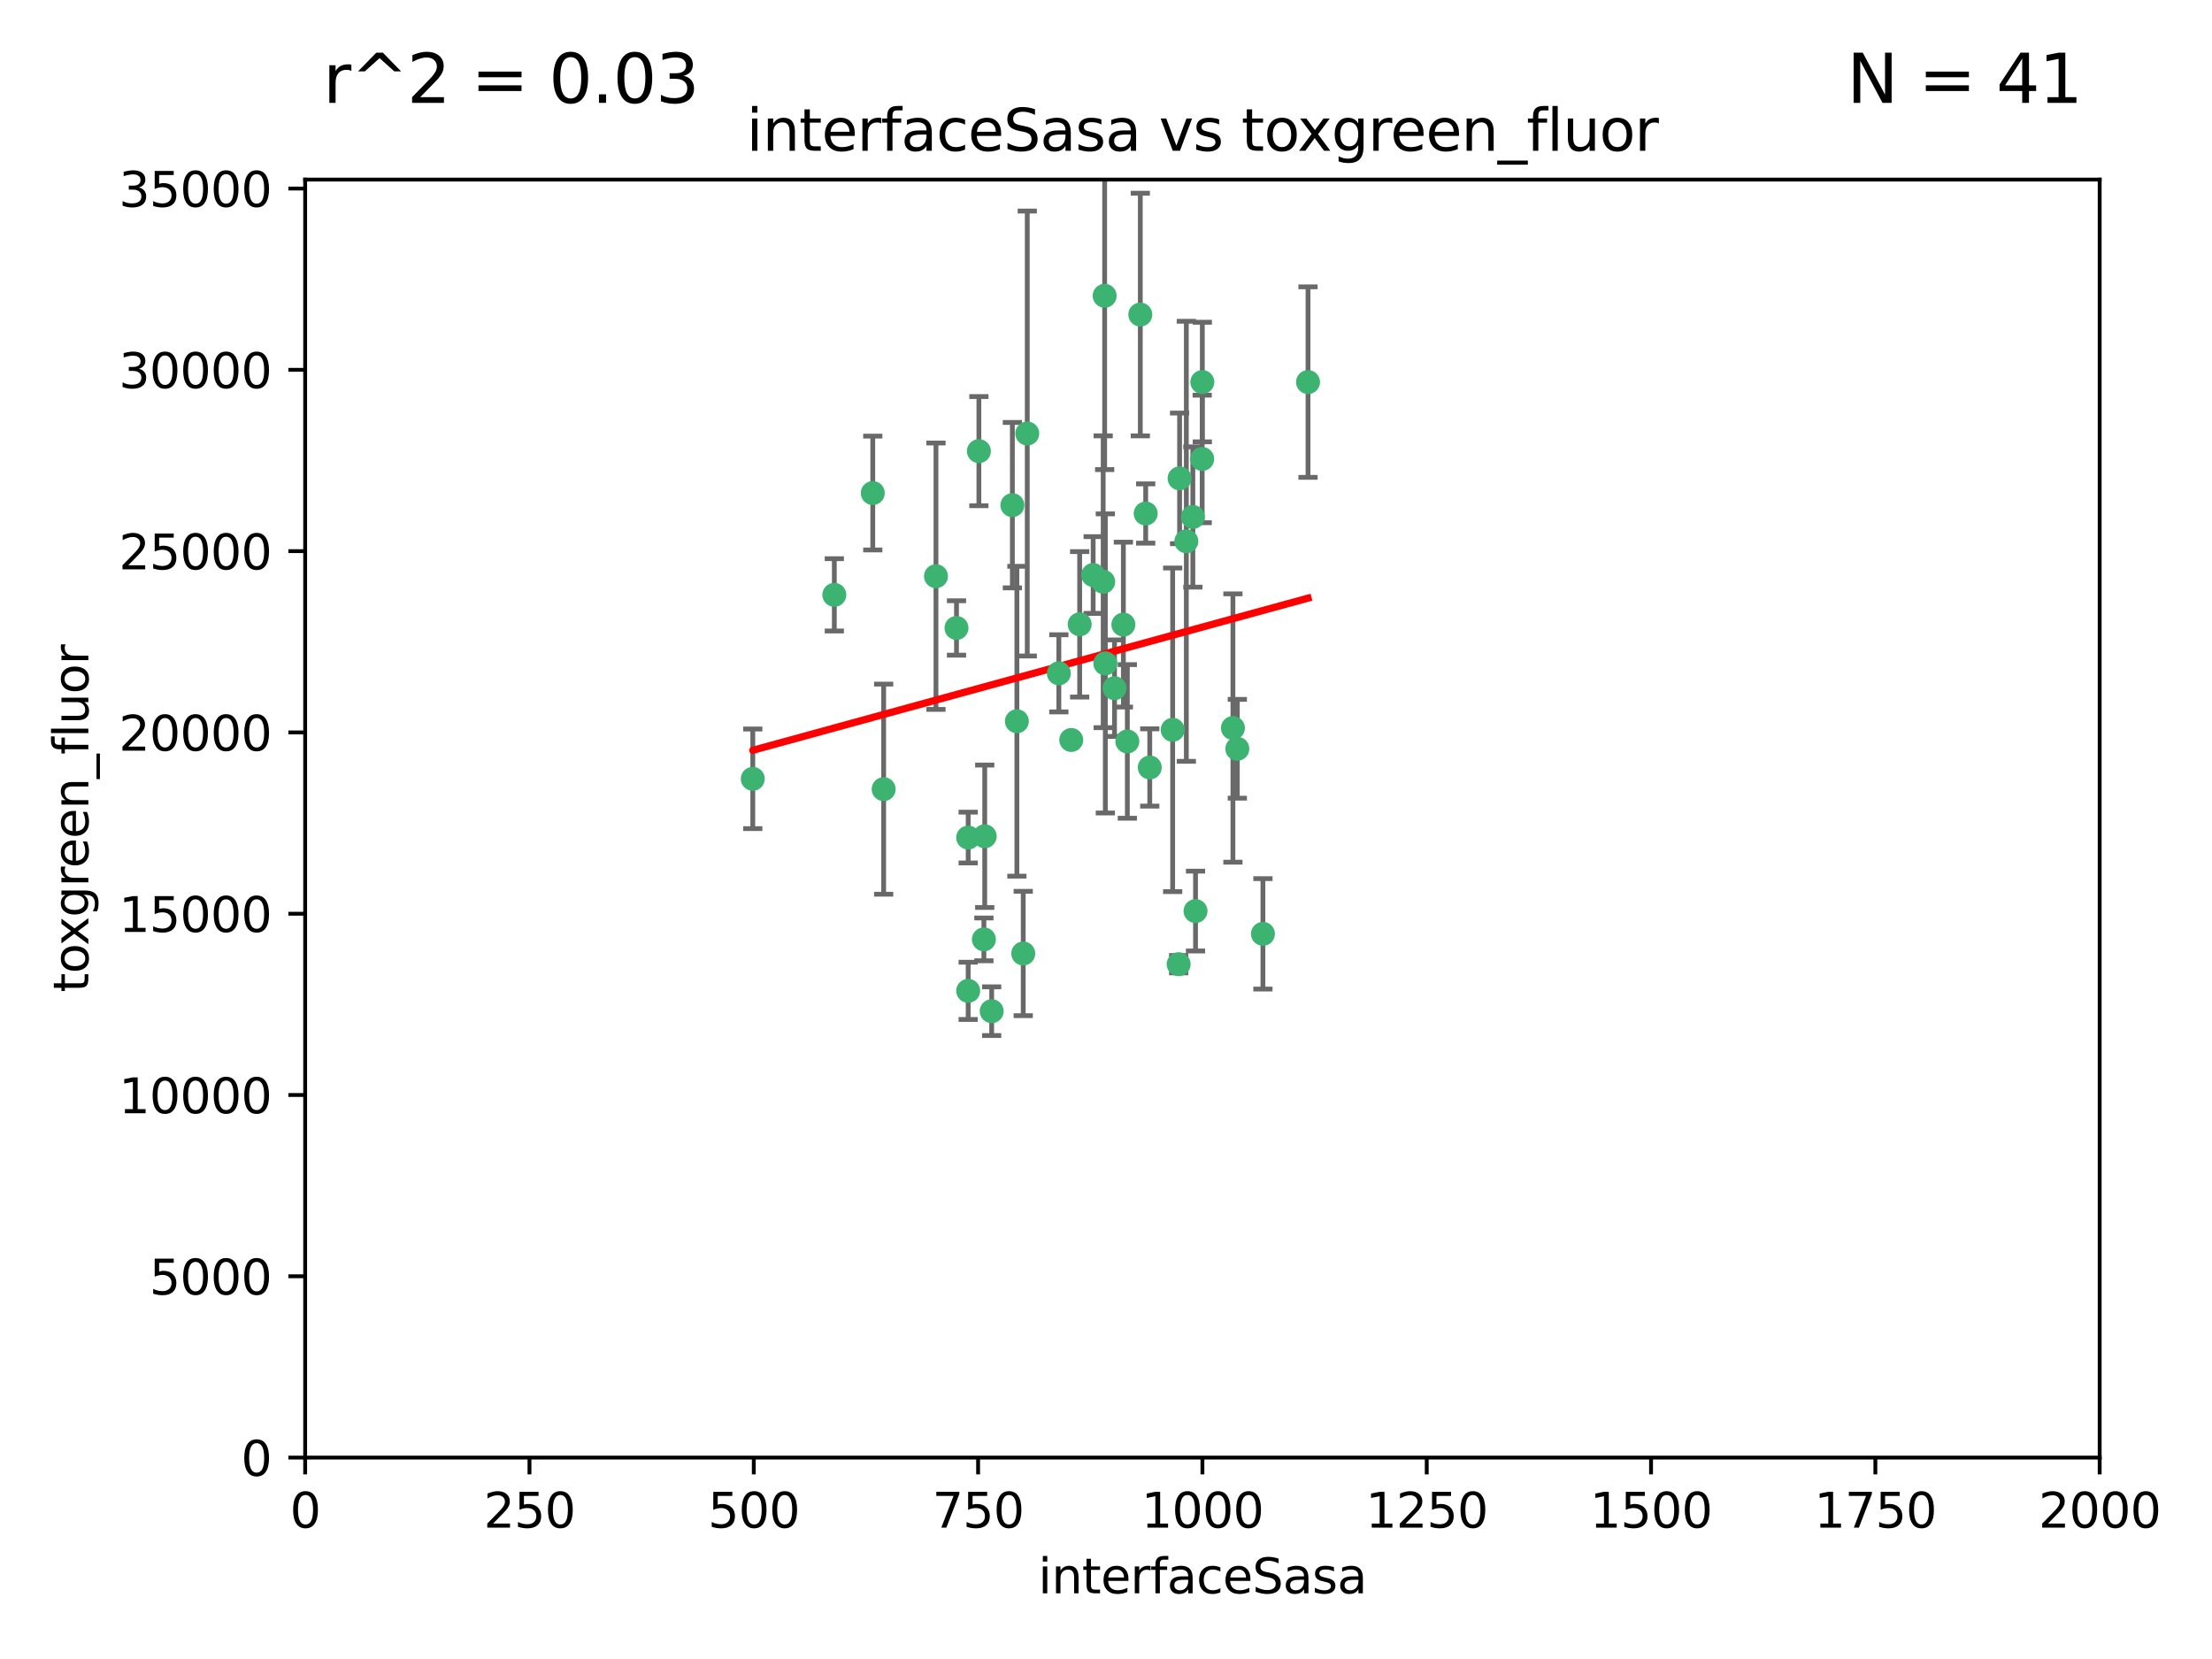 <?xml version="1.0" encoding="utf-8" standalone="no"?>
<!DOCTYPE svg PUBLIC "-//W3C//DTD SVG 1.1//EN"
  "http://www.w3.org/Graphics/SVG/1.1/DTD/svg11.dtd">
<svg xmlns:xlink="http://www.w3.org/1999/xlink" width="460.8pt" height="345.6pt" viewBox="0 0 460.8 345.6" xmlns="http://www.w3.org/2000/svg" version="1.1">
 <defs>
  <style type="text/css">*{stroke-linejoin: round; stroke-linecap: butt}</style>
 </defs>
 <g id="figure_1">
  <g id="patch_1">
   <path d="M 0 345.6 
L 460.8 345.6 
L 460.8 0 
L 0 0 
z
" style="fill: #ffffff"/>
  </g>
  <g id="axes_1">
   <g id="patch_2">
    <path d="M 63.571 303.64 
L 437.4 303.64 
L 437.4 37.411 
L 63.571 37.411 
z
" style="fill: #ffffff"/>
   </g>
   <g id="PathCollection_1">
    <defs>
     <path id="m13c3efb8e5" d="M 0 1.118 
C 0.297 1.118 0.581 1 0.791 0.791 
C 1 0.581 1.118 0.297 1.118 0 
C 1.118 -0.297 1 -0.581 0.791 -0.791 
C 0.581 -1 0.297 -1.118 0 -1.118 
C -0.297 -1.118 -0.581 -1 -0.791 -0.791 
C -1 -0.581 -1.118 -0.297 -1.118 0 
C -1.118 0.297 -1 0.581 -0.791 0.791 
C -0.581 1 -0.297 1.118 0 1.118 
z
" style="stroke: #3cb371"/>
    </defs>
    <g clip-path="url(#pe0ce8f6b02)">
     <use xlink:href="#m13c3efb8e5" x="272.484" y="79.593" style="fill: #3cb371; stroke: #3cb371"/>
     <use xlink:href="#m13c3efb8e5" x="250.437" y="95.609" style="fill: #3cb371; stroke: #3cb371"/>
     <use xlink:href="#m13c3efb8e5" x="230.119" y="61.614" style="fill: #3cb371; stroke: #3cb371"/>
     <use xlink:href="#m13c3efb8e5" x="247.136" y="112.761" style="fill: #3cb371; stroke: #3cb371"/>
     <use xlink:href="#m13c3efb8e5" x="234.02" y="130.114" style="fill: #3cb371; stroke: #3cb371"/>
     <use xlink:href="#m13c3efb8e5" x="223.161" y="154.151" style="fill: #3cb371; stroke: #3cb371"/>
     <use xlink:href="#m13c3efb8e5" x="248.491" y="107.698" style="fill: #3cb371; stroke: #3cb371"/>
     <use xlink:href="#m13c3efb8e5" x="230.261" y="138.203" style="fill: #3cb371; stroke: #3cb371"/>
     <use xlink:href="#m13c3efb8e5" x="238.669" y="106.972" style="fill: #3cb371; stroke: #3cb371"/>
     <use xlink:href="#m13c3efb8e5" x="227.725" y="119.786" style="fill: #3cb371; stroke: #3cb371"/>
     <use xlink:href="#m13c3efb8e5" x="237.546" y="65.53" style="fill: #3cb371; stroke: #3cb371"/>
     <use xlink:href="#m13c3efb8e5" x="245.731" y="99.654" style="fill: #3cb371; stroke: #3cb371"/>
     <use xlink:href="#m13c3efb8e5" x="257.757" y="155.987" style="fill: #3cb371; stroke: #3cb371"/>
     <use xlink:href="#m13c3efb8e5" x="206.585" y="210.65" style="fill: #3cb371; stroke: #3cb371"/>
     <use xlink:href="#m13c3efb8e5" x="224.916" y="130.059" style="fill: #3cb371; stroke: #3cb371"/>
     <use xlink:href="#m13c3efb8e5" x="256.841" y="151.66" style="fill: #3cb371; stroke: #3cb371"/>
     <use xlink:href="#m13c3efb8e5" x="250.465" y="79.585" style="fill: #3cb371; stroke: #3cb371"/>
     <use xlink:href="#m13c3efb8e5" x="199.256" y="130.815" style="fill: #3cb371; stroke: #3cb371"/>
     <use xlink:href="#m13c3efb8e5" x="201.688" y="206.41" style="fill: #3cb371; stroke: #3cb371"/>
     <use xlink:href="#m13c3efb8e5" x="213.159" y="198.628" style="fill: #3cb371; stroke: #3cb371"/>
     <use xlink:href="#m13c3efb8e5" x="194.981" y="120.034" style="fill: #3cb371; stroke: #3cb371"/>
     <use xlink:href="#m13c3efb8e5" x="220.577" y="140.267" style="fill: #3cb371; stroke: #3cb371"/>
     <use xlink:href="#m13c3efb8e5" x="203.92" y="93.983" style="fill: #3cb371; stroke: #3cb371"/>
     <use xlink:href="#m13c3efb8e5" x="181.815" y="102.712" style="fill: #3cb371; stroke: #3cb371"/>
     <use xlink:href="#m13c3efb8e5" x="229.813" y="121.191" style="fill: #3cb371; stroke: #3cb371"/>
     <use xlink:href="#m13c3efb8e5" x="213.998" y="90.309" style="fill: #3cb371; stroke: #3cb371"/>
     <use xlink:href="#m13c3efb8e5" x="263.091" y="194.538" style="fill: #3cb371; stroke: #3cb371"/>
     <use xlink:href="#m13c3efb8e5" x="249.05" y="189.794" style="fill: #3cb371; stroke: #3cb371"/>
     <use xlink:href="#m13c3efb8e5" x="211.835" y="150.246" style="fill: #3cb371; stroke: #3cb371"/>
     <use xlink:href="#m13c3efb8e5" x="245.536" y="200.861" style="fill: #3cb371; stroke: #3cb371"/>
     <use xlink:href="#m13c3efb8e5" x="244.288" y="152.035" style="fill: #3cb371; stroke: #3cb371"/>
     <use xlink:href="#m13c3efb8e5" x="239.516" y="159.878" style="fill: #3cb371; stroke: #3cb371"/>
     <use xlink:href="#m13c3efb8e5" x="204.964" y="195.688" style="fill: #3cb371; stroke: #3cb371"/>
     <use xlink:href="#m13c3efb8e5" x="205.136" y="174.211" style="fill: #3cb371; stroke: #3cb371"/>
     <use xlink:href="#m13c3efb8e5" x="201.69" y="174.48" style="fill: #3cb371; stroke: #3cb371"/>
     <use xlink:href="#m13c3efb8e5" x="234.846" y="154.457" style="fill: #3cb371; stroke: #3cb371"/>
     <use xlink:href="#m13c3efb8e5" x="210.895" y="105.234" style="fill: #3cb371; stroke: #3cb371"/>
     <use xlink:href="#m13c3efb8e5" x="184.082" y="164.396" style="fill: #3cb371; stroke: #3cb371"/>
     <use xlink:href="#m13c3efb8e5" x="232.174" y="143.358" style="fill: #3cb371; stroke: #3cb371"/>
     <use xlink:href="#m13c3efb8e5" x="156.817" y="162.243" style="fill: #3cb371; stroke: #3cb371"/>
     <use xlink:href="#m13c3efb8e5" x="173.806" y="123.914" style="fill: #3cb371; stroke: #3cb371"/>
    </g>
   </g>
   <g id="matplotlib.axis_1">
    <g id="xtick_1">
     <g id="line2d_1">
      <defs>
       <path id="m800b3ed1b7" d="M 0 0 
L 0 3.5 
" style="stroke: #000000; stroke-width: 0.8"/>
      </defs>
      <g>
       <use xlink:href="#m800b3ed1b7" x="63.571" y="303.64" style="stroke: #000000; stroke-width: 0.8"/>
      </g>
     </g>
     <g id="text_1">
      <!-- 0 -->
      <g transform="translate(60.39 318.238)scale(0.1 -0.1)">
       <defs>
        <path id="DejaVuSans-30" d="M 2034 4250 
Q 1547 4250 1301 3770 
Q 1056 3291 1056 2328 
Q 1056 1369 1301 889 
Q 1547 409 2034 409 
Q 2525 409 2770 889 
Q 3016 1369 3016 2328 
Q 3016 3291 2770 3770 
Q 2525 4250 2034 4250 
z
M 2034 4750 
Q 2819 4750 3233 4129 
Q 3647 3509 3647 2328 
Q 3647 1150 3233 529 
Q 2819 -91 2034 -91 
Q 1250 -91 836 529 
Q 422 1150 422 2328 
Q 422 3509 836 4129 
Q 1250 4750 2034 4750 
z
" transform="scale(0.016)"/>
       </defs>
       <use xlink:href="#DejaVuSans-30"/>
      </g>
     </g>
    </g>
    <g id="xtick_2">
     <g id="line2d_2">
      <g>
       <use xlink:href="#m800b3ed1b7" x="110.3" y="303.64" style="stroke: #000000; stroke-width: 0.8"/>
      </g>
     </g>
     <g id="text_2">
      <!-- 250 -->
      <g transform="translate(100.756 318.238)scale(0.1 -0.1)">
       <defs>
        <path id="DejaVuSans-32" d="M 1228 531 
L 3431 531 
L 3431 0 
L 469 0 
L 469 531 
Q 828 903 1448 1529 
Q 2069 2156 2228 2338 
Q 2531 2678 2651 2914 
Q 2772 3150 2772 3378 
Q 2772 3750 2511 3984 
Q 2250 4219 1831 4219 
Q 1534 4219 1204 4116 
Q 875 4013 500 3803 
L 500 4441 
Q 881 4594 1212 4672 
Q 1544 4750 1819 4750 
Q 2544 4750 2975 4387 
Q 3406 4025 3406 3419 
Q 3406 3131 3298 2873 
Q 3191 2616 2906 2266 
Q 2828 2175 2409 1742 
Q 1991 1309 1228 531 
z
" transform="scale(0.016)"/>
        <path id="DejaVuSans-35" d="M 691 4666 
L 3169 4666 
L 3169 4134 
L 1269 4134 
L 1269 2991 
Q 1406 3038 1543 3061 
Q 1681 3084 1819 3084 
Q 2600 3084 3056 2656 
Q 3513 2228 3513 1497 
Q 3513 744 3044 326 
Q 2575 -91 1722 -91 
Q 1428 -91 1123 -41 
Q 819 9 494 109 
L 494 744 
Q 775 591 1075 516 
Q 1375 441 1709 441 
Q 2250 441 2565 725 
Q 2881 1009 2881 1497 
Q 2881 1984 2565 2268 
Q 2250 2553 1709 2553 
Q 1456 2553 1204 2497 
Q 953 2441 691 2322 
L 691 4666 
z
" transform="scale(0.016)"/>
       </defs>
       <use xlink:href="#DejaVuSans-32"/>
       <use xlink:href="#DejaVuSans-35" x="63.623"/>
       <use xlink:href="#DejaVuSans-30" x="127.246"/>
      </g>
     </g>
    </g>
    <g id="xtick_3">
     <g id="line2d_3">
      <g>
       <use xlink:href="#m800b3ed1b7" x="157.028" y="303.64" style="stroke: #000000; stroke-width: 0.8"/>
      </g>
     </g>
     <g id="text_3">
      <!-- 500 -->
      <g transform="translate(147.485 318.238)scale(0.1 -0.1)">
       <use xlink:href="#DejaVuSans-35"/>
       <use xlink:href="#DejaVuSans-30" x="63.623"/>
       <use xlink:href="#DejaVuSans-30" x="127.246"/>
      </g>
     </g>
    </g>
    <g id="xtick_4">
     <g id="line2d_4">
      <g>
       <use xlink:href="#m800b3ed1b7" x="203.757" y="303.64" style="stroke: #000000; stroke-width: 0.8"/>
      </g>
     </g>
     <g id="text_4">
      <!-- 750 -->
      <g transform="translate(194.213 318.238)scale(0.1 -0.1)">
       <defs>
        <path id="DejaVuSans-37" d="M 525 4666 
L 3525 4666 
L 3525 4397 
L 1831 0 
L 1172 0 
L 2766 4134 
L 525 4134 
L 525 4666 
z
" transform="scale(0.016)"/>
       </defs>
       <use xlink:href="#DejaVuSans-37"/>
       <use xlink:href="#DejaVuSans-35" x="63.623"/>
       <use xlink:href="#DejaVuSans-30" x="127.246"/>
      </g>
     </g>
    </g>
    <g id="xtick_5">
     <g id="line2d_5">
      <g>
       <use xlink:href="#m800b3ed1b7" x="250.486" y="303.64" style="stroke: #000000; stroke-width: 0.8"/>
      </g>
     </g>
     <g id="text_5">
      <!-- 1000 -->
      <g transform="translate(237.761 318.238)scale(0.1 -0.1)">
       <defs>
        <path id="DejaVuSans-31" d="M 794 531 
L 1825 531 
L 1825 4091 
L 703 3866 
L 703 4441 
L 1819 4666 
L 2450 4666 
L 2450 531 
L 3481 531 
L 3481 0 
L 794 0 
L 794 531 
z
" transform="scale(0.016)"/>
       </defs>
       <use xlink:href="#DejaVuSans-31"/>
       <use xlink:href="#DejaVuSans-30" x="63.623"/>
       <use xlink:href="#DejaVuSans-30" x="127.246"/>
       <use xlink:href="#DejaVuSans-30" x="190.869"/>
      </g>
     </g>
    </g>
    <g id="xtick_6">
     <g id="line2d_6">
      <g>
       <use xlink:href="#m800b3ed1b7" x="297.214" y="303.64" style="stroke: #000000; stroke-width: 0.8"/>
      </g>
     </g>
     <g id="text_6">
      <!-- 1250 -->
      <g transform="translate(284.489 318.238)scale(0.1 -0.1)">
       <use xlink:href="#DejaVuSans-31"/>
       <use xlink:href="#DejaVuSans-32" x="63.623"/>
       <use xlink:href="#DejaVuSans-35" x="127.246"/>
       <use xlink:href="#DejaVuSans-30" x="190.869"/>
      </g>
     </g>
    </g>
    <g id="xtick_7">
     <g id="line2d_7">
      <g>
       <use xlink:href="#m800b3ed1b7" x="343.943" y="303.64" style="stroke: #000000; stroke-width: 0.8"/>
      </g>
     </g>
     <g id="text_7">
      <!-- 1500 -->
      <g transform="translate(331.218 318.238)scale(0.1 -0.1)">
       <use xlink:href="#DejaVuSans-31"/>
       <use xlink:href="#DejaVuSans-35" x="63.623"/>
       <use xlink:href="#DejaVuSans-30" x="127.246"/>
       <use xlink:href="#DejaVuSans-30" x="190.869"/>
      </g>
     </g>
    </g>
    <g id="xtick_8">
     <g id="line2d_8">
      <g>
       <use xlink:href="#m800b3ed1b7" x="390.671" y="303.64" style="stroke: #000000; stroke-width: 0.8"/>
      </g>
     </g>
     <g id="text_8">
      <!-- 1750 -->
      <g transform="translate(377.946 318.238)scale(0.1 -0.1)">
       <use xlink:href="#DejaVuSans-31"/>
       <use xlink:href="#DejaVuSans-37" x="63.623"/>
       <use xlink:href="#DejaVuSans-35" x="127.246"/>
       <use xlink:href="#DejaVuSans-30" x="190.869"/>
      </g>
     </g>
    </g>
    <g id="xtick_9">
     <g id="line2d_9">
      <g>
       <use xlink:href="#m800b3ed1b7" x="437.4" y="303.64" style="stroke: #000000; stroke-width: 0.8"/>
      </g>
     </g>
     <g id="text_9">
      <!-- 2000 -->
      <g transform="translate(424.675 318.238)scale(0.1 -0.1)">
       <use xlink:href="#DejaVuSans-32"/>
       <use xlink:href="#DejaVuSans-30" x="63.623"/>
       <use xlink:href="#DejaVuSans-30" x="127.246"/>
       <use xlink:href="#DejaVuSans-30" x="190.869"/>
      </g>
     </g>
    </g>
    <g id="text_10">
     <!-- interfaceSasa -->
     <g transform="translate(216.279 331.917)scale(0.1 -0.1)">
      <defs>
       <path id="DejaVuSans-69" d="M 603 3500 
L 1178 3500 
L 1178 0 
L 603 0 
L 603 3500 
z
M 603 4863 
L 1178 4863 
L 1178 4134 
L 603 4134 
L 603 4863 
z
" transform="scale(0.016)"/>
       <path id="DejaVuSans-6e" d="M 3513 2113 
L 3513 0 
L 2938 0 
L 2938 2094 
Q 2938 2591 2744 2837 
Q 2550 3084 2163 3084 
Q 1697 3084 1428 2787 
Q 1159 2491 1159 1978 
L 1159 0 
L 581 0 
L 581 3500 
L 1159 3500 
L 1159 2956 
Q 1366 3272 1645 3428 
Q 1925 3584 2291 3584 
Q 2894 3584 3203 3211 
Q 3513 2838 3513 2113 
z
" transform="scale(0.016)"/>
       <path id="DejaVuSans-74" d="M 1172 4494 
L 1172 3500 
L 2356 3500 
L 2356 3053 
L 1172 3053 
L 1172 1153 
Q 1172 725 1289 603 
Q 1406 481 1766 481 
L 2356 481 
L 2356 0 
L 1766 0 
Q 1100 0 847 248 
Q 594 497 594 1153 
L 594 3053 
L 172 3053 
L 172 3500 
L 594 3500 
L 594 4494 
L 1172 4494 
z
" transform="scale(0.016)"/>
       <path id="DejaVuSans-65" d="M 3597 1894 
L 3597 1613 
L 953 1613 
Q 991 1019 1311 708 
Q 1631 397 2203 397 
Q 2534 397 2845 478 
Q 3156 559 3463 722 
L 3463 178 
Q 3153 47 2828 -22 
Q 2503 -91 2169 -91 
Q 1331 -91 842 396 
Q 353 884 353 1716 
Q 353 2575 817 3079 
Q 1281 3584 2069 3584 
Q 2775 3584 3186 3129 
Q 3597 2675 3597 1894 
z
M 3022 2063 
Q 3016 2534 2758 2815 
Q 2500 3097 2075 3097 
Q 1594 3097 1305 2825 
Q 1016 2553 972 2059 
L 3022 2063 
z
" transform="scale(0.016)"/>
       <path id="DejaVuSans-72" d="M 2631 2963 
Q 2534 3019 2420 3045 
Q 2306 3072 2169 3072 
Q 1681 3072 1420 2755 
Q 1159 2438 1159 1844 
L 1159 0 
L 581 0 
L 581 3500 
L 1159 3500 
L 1159 2956 
Q 1341 3275 1631 3429 
Q 1922 3584 2338 3584 
Q 2397 3584 2469 3576 
Q 2541 3569 2628 3553 
L 2631 2963 
z
" transform="scale(0.016)"/>
       <path id="DejaVuSans-66" d="M 2375 4863 
L 2375 4384 
L 1825 4384 
Q 1516 4384 1395 4259 
Q 1275 4134 1275 3809 
L 1275 3500 
L 2222 3500 
L 2222 3053 
L 1275 3053 
L 1275 0 
L 697 0 
L 697 3053 
L 147 3053 
L 147 3500 
L 697 3500 
L 697 3744 
Q 697 4328 969 4595 
Q 1241 4863 1831 4863 
L 2375 4863 
z
" transform="scale(0.016)"/>
       <path id="DejaVuSans-61" d="M 2194 1759 
Q 1497 1759 1228 1600 
Q 959 1441 959 1056 
Q 959 750 1161 570 
Q 1363 391 1709 391 
Q 2188 391 2477 730 
Q 2766 1069 2766 1631 
L 2766 1759 
L 2194 1759 
z
M 3341 1997 
L 3341 0 
L 2766 0 
L 2766 531 
Q 2569 213 2275 61 
Q 1981 -91 1556 -91 
Q 1019 -91 701 211 
Q 384 513 384 1019 
Q 384 1609 779 1909 
Q 1175 2209 1959 2209 
L 2766 2209 
L 2766 2266 
Q 2766 2663 2505 2880 
Q 2244 3097 1772 3097 
Q 1472 3097 1187 3025 
Q 903 2953 641 2809 
L 641 3341 
Q 956 3463 1253 3523 
Q 1550 3584 1831 3584 
Q 2591 3584 2966 3190 
Q 3341 2797 3341 1997 
z
" transform="scale(0.016)"/>
       <path id="DejaVuSans-63" d="M 3122 3366 
L 3122 2828 
Q 2878 2963 2633 3030 
Q 2388 3097 2138 3097 
Q 1578 3097 1268 2742 
Q 959 2388 959 1747 
Q 959 1106 1268 751 
Q 1578 397 2138 397 
Q 2388 397 2633 464 
Q 2878 531 3122 666 
L 3122 134 
Q 2881 22 2623 -34 
Q 2366 -91 2075 -91 
Q 1284 -91 818 406 
Q 353 903 353 1747 
Q 353 2603 823 3093 
Q 1294 3584 2113 3584 
Q 2378 3584 2631 3529 
Q 2884 3475 3122 3366 
z
" transform="scale(0.016)"/>
       <path id="DejaVuSans-53" d="M 3425 4513 
L 3425 3897 
Q 3066 4069 2747 4153 
Q 2428 4238 2131 4238 
Q 1616 4238 1336 4038 
Q 1056 3838 1056 3469 
Q 1056 3159 1242 3001 
Q 1428 2844 1947 2747 
L 2328 2669 
Q 3034 2534 3370 2195 
Q 3706 1856 3706 1288 
Q 3706 609 3251 259 
Q 2797 -91 1919 -91 
Q 1588 -91 1214 -16 
Q 841 59 441 206 
L 441 856 
Q 825 641 1194 531 
Q 1563 422 1919 422 
Q 2459 422 2753 634 
Q 3047 847 3047 1241 
Q 3047 1584 2836 1778 
Q 2625 1972 2144 2069 
L 1759 2144 
Q 1053 2284 737 2584 
Q 422 2884 422 3419 
Q 422 4038 858 4394 
Q 1294 4750 2059 4750 
Q 2388 4750 2728 4690 
Q 3069 4631 3425 4513 
z
" transform="scale(0.016)"/>
       <path id="DejaVuSans-73" d="M 2834 3397 
L 2834 2853 
Q 2591 2978 2328 3040 
Q 2066 3103 1784 3103 
Q 1356 3103 1142 2972 
Q 928 2841 928 2578 
Q 928 2378 1081 2264 
Q 1234 2150 1697 2047 
L 1894 2003 
Q 2506 1872 2764 1633 
Q 3022 1394 3022 966 
Q 3022 478 2636 193 
Q 2250 -91 1575 -91 
Q 1294 -91 989 -36 
Q 684 19 347 128 
L 347 722 
Q 666 556 975 473 
Q 1284 391 1588 391 
Q 1994 391 2212 530 
Q 2431 669 2431 922 
Q 2431 1156 2273 1281 
Q 2116 1406 1581 1522 
L 1381 1569 
Q 847 1681 609 1914 
Q 372 2147 372 2553 
Q 372 3047 722 3315 
Q 1072 3584 1716 3584 
Q 2034 3584 2315 3537 
Q 2597 3491 2834 3397 
z
" transform="scale(0.016)"/>
      </defs>
      <use xlink:href="#DejaVuSans-69"/>
      <use xlink:href="#DejaVuSans-6e" x="27.783"/>
      <use xlink:href="#DejaVuSans-74" x="91.162"/>
      <use xlink:href="#DejaVuSans-65" x="130.371"/>
      <use xlink:href="#DejaVuSans-72" x="191.895"/>
      <use xlink:href="#DejaVuSans-66" x="233.008"/>
      <use xlink:href="#DejaVuSans-61" x="268.213"/>
      <use xlink:href="#DejaVuSans-63" x="329.492"/>
      <use xlink:href="#DejaVuSans-65" x="384.473"/>
      <use xlink:href="#DejaVuSans-53" x="445.996"/>
      <use xlink:href="#DejaVuSans-61" x="509.473"/>
      <use xlink:href="#DejaVuSans-73" x="570.752"/>
      <use xlink:href="#DejaVuSans-61" x="622.852"/>
     </g>
    </g>
   </g>
   <g id="matplotlib.axis_2">
    <g id="ytick_1">
     <g id="line2d_10">
      <defs>
       <path id="mdcd95fbb3d" d="M 0 0 
L -3.5 0 
" style="stroke: #000000; stroke-width: 0.8"/>
      </defs>
      <g>
       <use xlink:href="#mdcd95fbb3d" x="63.571" y="303.64" style="stroke: #000000; stroke-width: 0.8"/>
      </g>
     </g>
     <g id="text_11">
      <!-- 0 -->
      <g transform="translate(50.209 307.439)scale(0.1 -0.1)">
       <use xlink:href="#DejaVuSans-30"/>
      </g>
     </g>
    </g>
    <g id="ytick_2">
     <g id="line2d_11">
      <g>
       <use xlink:href="#mdcd95fbb3d" x="63.571" y="265.874" style="stroke: #000000; stroke-width: 0.8"/>
      </g>
     </g>
     <g id="text_12">
      <!-- 5000 -->
      <g transform="translate(31.121 269.673)scale(0.1 -0.1)">
       <use xlink:href="#DejaVuSans-35"/>
       <use xlink:href="#DejaVuSans-30" x="63.623"/>
       <use xlink:href="#DejaVuSans-30" x="127.246"/>
       <use xlink:href="#DejaVuSans-30" x="190.869"/>
      </g>
     </g>
    </g>
    <g id="ytick_3">
     <g id="line2d_12">
      <g>
       <use xlink:href="#mdcd95fbb3d" x="63.571" y="228.108" style="stroke: #000000; stroke-width: 0.8"/>
      </g>
     </g>
     <g id="text_13">
      <!-- 10000 -->
      <g transform="translate(24.759 231.907)scale(0.1 -0.1)">
       <use xlink:href="#DejaVuSans-31"/>
       <use xlink:href="#DejaVuSans-30" x="63.623"/>
       <use xlink:href="#DejaVuSans-30" x="127.246"/>
       <use xlink:href="#DejaVuSans-30" x="190.869"/>
       <use xlink:href="#DejaVuSans-30" x="254.492"/>
      </g>
     </g>
    </g>
    <g id="ytick_4">
     <g id="line2d_13">
      <g>
       <use xlink:href="#mdcd95fbb3d" x="63.571" y="190.342" style="stroke: #000000; stroke-width: 0.8"/>
      </g>
     </g>
     <g id="text_14">
      <!-- 15000 -->
      <g transform="translate(24.759 194.141)scale(0.1 -0.1)">
       <use xlink:href="#DejaVuSans-31"/>
       <use xlink:href="#DejaVuSans-35" x="63.623"/>
       <use xlink:href="#DejaVuSans-30" x="127.246"/>
       <use xlink:href="#DejaVuSans-30" x="190.869"/>
       <use xlink:href="#DejaVuSans-30" x="254.492"/>
      </g>
     </g>
    </g>
    <g id="ytick_5">
     <g id="line2d_14">
      <g>
       <use xlink:href="#mdcd95fbb3d" x="63.571" y="152.576" style="stroke: #000000; stroke-width: 0.8"/>
      </g>
     </g>
     <g id="text_15">
      <!-- 20000 -->
      <g transform="translate(24.759 156.375)scale(0.1 -0.1)">
       <use xlink:href="#DejaVuSans-32"/>
       <use xlink:href="#DejaVuSans-30" x="63.623"/>
       <use xlink:href="#DejaVuSans-30" x="127.246"/>
       <use xlink:href="#DejaVuSans-30" x="190.869"/>
       <use xlink:href="#DejaVuSans-30" x="254.492"/>
      </g>
     </g>
    </g>
    <g id="ytick_6">
     <g id="line2d_15">
      <g>
       <use xlink:href="#mdcd95fbb3d" x="63.571" y="114.81" style="stroke: #000000; stroke-width: 0.8"/>
      </g>
     </g>
     <g id="text_16">
      <!-- 25000 -->
      <g transform="translate(24.759 118.609)scale(0.1 -0.1)">
       <use xlink:href="#DejaVuSans-32"/>
       <use xlink:href="#DejaVuSans-35" x="63.623"/>
       <use xlink:href="#DejaVuSans-30" x="127.246"/>
       <use xlink:href="#DejaVuSans-30" x="190.869"/>
       <use xlink:href="#DejaVuSans-30" x="254.492"/>
      </g>
     </g>
    </g>
    <g id="ytick_7">
     <g id="line2d_16">
      <g>
       <use xlink:href="#mdcd95fbb3d" x="63.571" y="77.044" style="stroke: #000000; stroke-width: 0.8"/>
      </g>
     </g>
     <g id="text_17">
      <!-- 30000 -->
      <g transform="translate(24.759 80.844)scale(0.1 -0.1)">
       <defs>
        <path id="DejaVuSans-33" d="M 2597 2516 
Q 3050 2419 3304 2112 
Q 3559 1806 3559 1356 
Q 3559 666 3084 287 
Q 2609 -91 1734 -91 
Q 1441 -91 1130 -33 
Q 819 25 488 141 
L 488 750 
Q 750 597 1062 519 
Q 1375 441 1716 441 
Q 2309 441 2620 675 
Q 2931 909 2931 1356 
Q 2931 1769 2642 2001 
Q 2353 2234 1838 2234 
L 1294 2234 
L 1294 2753 
L 1863 2753 
Q 2328 2753 2575 2939 
Q 2822 3125 2822 3475 
Q 2822 3834 2567 4026 
Q 2313 4219 1838 4219 
Q 1578 4219 1281 4162 
Q 984 4106 628 3988 
L 628 4550 
Q 988 4650 1302 4700 
Q 1616 4750 1894 4750 
Q 2613 4750 3031 4423 
Q 3450 4097 3450 3541 
Q 3450 3153 3228 2886 
Q 3006 2619 2597 2516 
z
" transform="scale(0.016)"/>
       </defs>
       <use xlink:href="#DejaVuSans-33"/>
       <use xlink:href="#DejaVuSans-30" x="63.623"/>
       <use xlink:href="#DejaVuSans-30" x="127.246"/>
       <use xlink:href="#DejaVuSans-30" x="190.869"/>
       <use xlink:href="#DejaVuSans-30" x="254.492"/>
      </g>
     </g>
    </g>
    <g id="ytick_8">
     <g id="line2d_17">
      <g>
       <use xlink:href="#mdcd95fbb3d" x="63.571" y="39.278" style="stroke: #000000; stroke-width: 0.8"/>
      </g>
     </g>
     <g id="text_18">
      <!-- 35000 -->
      <g transform="translate(24.759 43.078)scale(0.1 -0.1)">
       <use xlink:href="#DejaVuSans-33"/>
       <use xlink:href="#DejaVuSans-35" x="63.623"/>
       <use xlink:href="#DejaVuSans-30" x="127.246"/>
       <use xlink:href="#DejaVuSans-30" x="190.869"/>
       <use xlink:href="#DejaVuSans-30" x="254.492"/>
      </g>
     </g>
    </g>
    <g id="text_19">
     <!-- toxgreen_fluor -->
     <g transform="translate(18.401 206.72)rotate(-90)scale(0.1 -0.1)">
      <defs>
       <path id="DejaVuSans-6f" d="M 1959 3097 
Q 1497 3097 1228 2736 
Q 959 2375 959 1747 
Q 959 1119 1226 758 
Q 1494 397 1959 397 
Q 2419 397 2687 759 
Q 2956 1122 2956 1747 
Q 2956 2369 2687 2733 
Q 2419 3097 1959 3097 
z
M 1959 3584 
Q 2709 3584 3137 3096 
Q 3566 2609 3566 1747 
Q 3566 888 3137 398 
Q 2709 -91 1959 -91 
Q 1206 -91 779 398 
Q 353 888 353 1747 
Q 353 2609 779 3096 
Q 1206 3584 1959 3584 
z
" transform="scale(0.016)"/>
       <path id="DejaVuSans-78" d="M 3513 3500 
L 2247 1797 
L 3578 0 
L 2900 0 
L 1881 1375 
L 863 0 
L 184 0 
L 1544 1831 
L 300 3500 
L 978 3500 
L 1906 2253 
L 2834 3500 
L 3513 3500 
z
" transform="scale(0.016)"/>
       <path id="DejaVuSans-67" d="M 2906 1791 
Q 2906 2416 2648 2759 
Q 2391 3103 1925 3103 
Q 1463 3103 1205 2759 
Q 947 2416 947 1791 
Q 947 1169 1205 825 
Q 1463 481 1925 481 
Q 2391 481 2648 825 
Q 2906 1169 2906 1791 
z
M 3481 434 
Q 3481 -459 3084 -895 
Q 2688 -1331 1869 -1331 
Q 1566 -1331 1297 -1286 
Q 1028 -1241 775 -1147 
L 775 -588 
Q 1028 -725 1275 -790 
Q 1522 -856 1778 -856 
Q 2344 -856 2625 -561 
Q 2906 -266 2906 331 
L 2906 616 
Q 2728 306 2450 153 
Q 2172 0 1784 0 
Q 1141 0 747 490 
Q 353 981 353 1791 
Q 353 2603 747 3093 
Q 1141 3584 1784 3584 
Q 2172 3584 2450 3431 
Q 2728 3278 2906 2969 
L 2906 3500 
L 3481 3500 
L 3481 434 
z
" transform="scale(0.016)"/>
       <path id="DejaVuSans-5f" d="M 3263 -1063 
L 3263 -1509 
L -63 -1509 
L -63 -1063 
L 3263 -1063 
z
" transform="scale(0.016)"/>
       <path id="DejaVuSans-6c" d="M 603 4863 
L 1178 4863 
L 1178 0 
L 603 0 
L 603 4863 
z
" transform="scale(0.016)"/>
       <path id="DejaVuSans-75" d="M 544 1381 
L 544 3500 
L 1119 3500 
L 1119 1403 
Q 1119 906 1312 657 
Q 1506 409 1894 409 
Q 2359 409 2629 706 
Q 2900 1003 2900 1516 
L 2900 3500 
L 3475 3500 
L 3475 0 
L 2900 0 
L 2900 538 
Q 2691 219 2414 64 
Q 2138 -91 1772 -91 
Q 1169 -91 856 284 
Q 544 659 544 1381 
z
M 1991 3584 
L 1991 3584 
z
" transform="scale(0.016)"/>
      </defs>
      <use xlink:href="#DejaVuSans-74"/>
      <use xlink:href="#DejaVuSans-6f" x="39.209"/>
      <use xlink:href="#DejaVuSans-78" x="97.266"/>
      <use xlink:href="#DejaVuSans-67" x="156.445"/>
      <use xlink:href="#DejaVuSans-72" x="219.922"/>
      <use xlink:href="#DejaVuSans-65" x="258.785"/>
      <use xlink:href="#DejaVuSans-65" x="320.309"/>
      <use xlink:href="#DejaVuSans-6e" x="381.832"/>
      <use xlink:href="#DejaVuSans-5f" x="445.211"/>
      <use xlink:href="#DejaVuSans-66" x="495.211"/>
      <use xlink:href="#DejaVuSans-6c" x="530.416"/>
      <use xlink:href="#DejaVuSans-75" x="558.199"/>
      <use xlink:href="#DejaVuSans-6f" x="621.578"/>
      <use xlink:href="#DejaVuSans-72" x="682.76"/>
     </g>
    </g>
   </g>
   <g id="LineCollection_1">
    <path d="M 272.484 99.437 
L 272.484 59.75 
" clip-path="url(#pe0ce8f6b02)" style="fill: none; stroke: #696969"/>
    <path d="M 250.437 108.893 
L 250.437 82.325 
" clip-path="url(#pe0ce8f6b02)" style="fill: none; stroke: #696969"/>
    <path d="M 230.119 97.825 
L 230.119 25.402 
" clip-path="url(#pe0ce8f6b02)" style="fill: none; stroke: #696969"/>
    <path d="M 247.136 158.597 
L 247.136 66.926 
" clip-path="url(#pe0ce8f6b02)" style="fill: none; stroke: #696969"/>
    <path d="M 234.02 147.286 
L 234.02 112.943 
" clip-path="url(#pe0ce8f6b02)" style="fill: none; stroke: #696969"/>
    <path d="M 223.161 154.667 
L 223.161 153.636 
" clip-path="url(#pe0ce8f6b02)" style="fill: none; stroke: #696969"/>
    <path d="M 248.491 122.311 
L 248.491 93.086 
" clip-path="url(#pe0ce8f6b02)" style="fill: none; stroke: #696969"/>
    <path d="M 230.261 169.362 
L 230.261 107.043 
" clip-path="url(#pe0ce8f6b02)" style="fill: none; stroke: #696969"/>
    <path d="M 238.669 113.147 
L 238.669 100.797 
" clip-path="url(#pe0ce8f6b02)" style="fill: none; stroke: #696969"/>
    <path d="M 227.725 127.782 
L 227.725 111.79 
" clip-path="url(#pe0ce8f6b02)" style="fill: none; stroke: #696969"/>
    <path d="M 237.546 90.806 
L 237.546 40.254 
" clip-path="url(#pe0ce8f6b02)" style="fill: none; stroke: #696969"/>
    <path d="M 245.731 113.257 
L 245.731 86.051 
" clip-path="url(#pe0ce8f6b02)" style="fill: none; stroke: #696969"/>
    <path d="M 257.757 166.279 
L 257.757 145.696 
" clip-path="url(#pe0ce8f6b02)" style="fill: none; stroke: #696969"/>
    <path d="M 206.585 215.721 
L 206.585 205.579 
" clip-path="url(#pe0ce8f6b02)" style="fill: none; stroke: #696969"/>
    <path d="M 224.916 145.209 
L 224.916 114.909 
" clip-path="url(#pe0ce8f6b02)" style="fill: none; stroke: #696969"/>
    <path d="M 256.841 179.609 
L 256.841 123.711 
" clip-path="url(#pe0ce8f6b02)" style="fill: none; stroke: #696969"/>
    <path d="M 250.465 92.04 
L 250.465 67.13 
" clip-path="url(#pe0ce8f6b02)" style="fill: none; stroke: #696969"/>
    <path d="M 199.256 136.483 
L 199.256 125.148 
" clip-path="url(#pe0ce8f6b02)" style="fill: none; stroke: #696969"/>
    <path d="M 201.688 212.375 
L 201.688 200.445 
" clip-path="url(#pe0ce8f6b02)" style="fill: none; stroke: #696969"/>
    <path d="M 213.159 211.582 
L 213.159 185.674 
" clip-path="url(#pe0ce8f6b02)" style="fill: none; stroke: #696969"/>
    <path d="M 194.981 147.781 
L 194.981 92.287 
" clip-path="url(#pe0ce8f6b02)" style="fill: none; stroke: #696969"/>
    <path d="M 220.577 148.304 
L 220.577 132.23 
" clip-path="url(#pe0ce8f6b02)" style="fill: none; stroke: #696969"/>
    <path d="M 203.92 105.352 
L 203.92 82.613 
" clip-path="url(#pe0ce8f6b02)" style="fill: none; stroke: #696969"/>
    <path d="M 181.815 114.57 
L 181.815 90.854 
" clip-path="url(#pe0ce8f6b02)" style="fill: none; stroke: #696969"/>
    <path d="M 229.813 151.584 
L 229.813 90.798 
" clip-path="url(#pe0ce8f6b02)" style="fill: none; stroke: #696969"/>
    <path d="M 213.998 136.653 
L 213.998 43.965 
" clip-path="url(#pe0ce8f6b02)" style="fill: none; stroke: #696969"/>
    <path d="M 263.091 206.041 
L 263.091 183.035 
" clip-path="url(#pe0ce8f6b02)" style="fill: none; stroke: #696969"/>
    <path d="M 249.05 198.109 
L 249.05 181.479 
" clip-path="url(#pe0ce8f6b02)" style="fill: none; stroke: #696969"/>
    <path d="M 211.835 182.519 
L 211.835 117.972 
" clip-path="url(#pe0ce8f6b02)" style="fill: none; stroke: #696969"/>
    <path d="M 245.536 202.673 
L 245.536 199.049 
" clip-path="url(#pe0ce8f6b02)" style="fill: none; stroke: #696969"/>
    <path d="M 244.288 185.743 
L 244.288 118.327 
" clip-path="url(#pe0ce8f6b02)" style="fill: none; stroke: #696969"/>
    <path d="M 239.516 167.926 
L 239.516 151.829 
" clip-path="url(#pe0ce8f6b02)" style="fill: none; stroke: #696969"/>
    <path d="M 204.964 200.147 
L 204.964 191.229 
" clip-path="url(#pe0ce8f6b02)" style="fill: none; stroke: #696969"/>
    <path d="M 205.136 189.044 
L 205.136 159.377 
" clip-path="url(#pe0ce8f6b02)" style="fill: none; stroke: #696969"/>
    <path d="M 201.69 179.771 
L 201.69 169.189 
" clip-path="url(#pe0ce8f6b02)" style="fill: none; stroke: #696969"/>
    <path d="M 234.846 170.456 
L 234.846 138.458 
" clip-path="url(#pe0ce8f6b02)" style="fill: none; stroke: #696969"/>
    <path d="M 210.895 122.461 
L 210.895 88.007 
" clip-path="url(#pe0ce8f6b02)" style="fill: none; stroke: #696969"/>
    <path d="M 184.082 186.281 
L 184.082 142.51 
" clip-path="url(#pe0ce8f6b02)" style="fill: none; stroke: #696969"/>
    <path d="M 232.174 153.409 
L 232.174 133.308 
" clip-path="url(#pe0ce8f6b02)" style="fill: none; stroke: #696969"/>
    <path d="M 156.817 172.618 
L 156.817 151.867 
" clip-path="url(#pe0ce8f6b02)" style="fill: none; stroke: #696969"/>
    <path d="M 173.806 131.444 
L 173.806 116.384 
" clip-path="url(#pe0ce8f6b02)" style="fill: none; stroke: #696969"/>
   </g>
   <g id="line2d_18">
    <defs>
     <path id="m1cc2f398a2" d="M 2 0 
L -2 -0 
" style="stroke: #696969"/>
    </defs>
    <g clip-path="url(#pe0ce8f6b02)">
     <use xlink:href="#m1cc2f398a2" x="272.484" y="99.437" style="fill: #696969; stroke: #696969"/>
     <use xlink:href="#m1cc2f398a2" x="250.437" y="108.893" style="fill: #696969; stroke: #696969"/>
     <use xlink:href="#m1cc2f398a2" x="230.119" y="97.825" style="fill: #696969; stroke: #696969"/>
     <use xlink:href="#m1cc2f398a2" x="247.136" y="158.597" style="fill: #696969; stroke: #696969"/>
     <use xlink:href="#m1cc2f398a2" x="234.02" y="147.286" style="fill: #696969; stroke: #696969"/>
     <use xlink:href="#m1cc2f398a2" x="223.161" y="154.667" style="fill: #696969; stroke: #696969"/>
     <use xlink:href="#m1cc2f398a2" x="248.491" y="122.311" style="fill: #696969; stroke: #696969"/>
     <use xlink:href="#m1cc2f398a2" x="230.261" y="169.362" style="fill: #696969; stroke: #696969"/>
     <use xlink:href="#m1cc2f398a2" x="238.669" y="113.147" style="fill: #696969; stroke: #696969"/>
     <use xlink:href="#m1cc2f398a2" x="227.725" y="127.782" style="fill: #696969; stroke: #696969"/>
     <use xlink:href="#m1cc2f398a2" x="237.546" y="90.806" style="fill: #696969; stroke: #696969"/>
     <use xlink:href="#m1cc2f398a2" x="245.731" y="113.257" style="fill: #696969; stroke: #696969"/>
     <use xlink:href="#m1cc2f398a2" x="257.757" y="166.279" style="fill: #696969; stroke: #696969"/>
     <use xlink:href="#m1cc2f398a2" x="206.585" y="215.721" style="fill: #696969; stroke: #696969"/>
     <use xlink:href="#m1cc2f398a2" x="224.916" y="145.209" style="fill: #696969; stroke: #696969"/>
     <use xlink:href="#m1cc2f398a2" x="256.841" y="179.609" style="fill: #696969; stroke: #696969"/>
     <use xlink:href="#m1cc2f398a2" x="250.465" y="92.04" style="fill: #696969; stroke: #696969"/>
     <use xlink:href="#m1cc2f398a2" x="199.256" y="136.483" style="fill: #696969; stroke: #696969"/>
     <use xlink:href="#m1cc2f398a2" x="201.688" y="212.375" style="fill: #696969; stroke: #696969"/>
     <use xlink:href="#m1cc2f398a2" x="213.159" y="211.582" style="fill: #696969; stroke: #696969"/>
     <use xlink:href="#m1cc2f398a2" x="194.981" y="147.781" style="fill: #696969; stroke: #696969"/>
     <use xlink:href="#m1cc2f398a2" x="220.577" y="148.304" style="fill: #696969; stroke: #696969"/>
     <use xlink:href="#m1cc2f398a2" x="203.92" y="105.352" style="fill: #696969; stroke: #696969"/>
     <use xlink:href="#m1cc2f398a2" x="181.815" y="114.57" style="fill: #696969; stroke: #696969"/>
     <use xlink:href="#m1cc2f398a2" x="229.813" y="151.584" style="fill: #696969; stroke: #696969"/>
     <use xlink:href="#m1cc2f398a2" x="213.998" y="136.653" style="fill: #696969; stroke: #696969"/>
     <use xlink:href="#m1cc2f398a2" x="263.091" y="206.041" style="fill: #696969; stroke: #696969"/>
     <use xlink:href="#m1cc2f398a2" x="249.05" y="198.109" style="fill: #696969; stroke: #696969"/>
     <use xlink:href="#m1cc2f398a2" x="211.835" y="182.519" style="fill: #696969; stroke: #696969"/>
     <use xlink:href="#m1cc2f398a2" x="245.536" y="202.673" style="fill: #696969; stroke: #696969"/>
     <use xlink:href="#m1cc2f398a2" x="244.288" y="185.743" style="fill: #696969; stroke: #696969"/>
     <use xlink:href="#m1cc2f398a2" x="239.516" y="167.926" style="fill: #696969; stroke: #696969"/>
     <use xlink:href="#m1cc2f398a2" x="204.964" y="200.147" style="fill: #696969; stroke: #696969"/>
     <use xlink:href="#m1cc2f398a2" x="205.136" y="189.044" style="fill: #696969; stroke: #696969"/>
     <use xlink:href="#m1cc2f398a2" x="201.69" y="179.771" style="fill: #696969; stroke: #696969"/>
     <use xlink:href="#m1cc2f398a2" x="234.846" y="170.456" style="fill: #696969; stroke: #696969"/>
     <use xlink:href="#m1cc2f398a2" x="210.895" y="122.461" style="fill: #696969; stroke: #696969"/>
     <use xlink:href="#m1cc2f398a2" x="184.082" y="186.281" style="fill: #696969; stroke: #696969"/>
     <use xlink:href="#m1cc2f398a2" x="232.174" y="153.409" style="fill: #696969; stroke: #696969"/>
     <use xlink:href="#m1cc2f398a2" x="156.817" y="172.618" style="fill: #696969; stroke: #696969"/>
     <use xlink:href="#m1cc2f398a2" x="173.806" y="131.444" style="fill: #696969; stroke: #696969"/>
    </g>
   </g>
   <g id="line2d_19">
    <g clip-path="url(#pe0ce8f6b02)">
     <use xlink:href="#m1cc2f398a2" x="272.484" y="59.75" style="fill: #696969; stroke: #696969"/>
     <use xlink:href="#m1cc2f398a2" x="250.437" y="82.325" style="fill: #696969; stroke: #696969"/>
     <use xlink:href="#m1cc2f398a2" x="230.119" y="25.402" style="fill: #696969; stroke: #696969"/>
     <use xlink:href="#m1cc2f398a2" x="247.136" y="66.926" style="fill: #696969; stroke: #696969"/>
     <use xlink:href="#m1cc2f398a2" x="234.02" y="112.943" style="fill: #696969; stroke: #696969"/>
     <use xlink:href="#m1cc2f398a2" x="223.161" y="153.636" style="fill: #696969; stroke: #696969"/>
     <use xlink:href="#m1cc2f398a2" x="248.491" y="93.086" style="fill: #696969; stroke: #696969"/>
     <use xlink:href="#m1cc2f398a2" x="230.261" y="107.043" style="fill: #696969; stroke: #696969"/>
     <use xlink:href="#m1cc2f398a2" x="238.669" y="100.797" style="fill: #696969; stroke: #696969"/>
     <use xlink:href="#m1cc2f398a2" x="227.725" y="111.79" style="fill: #696969; stroke: #696969"/>
     <use xlink:href="#m1cc2f398a2" x="237.546" y="40.254" style="fill: #696969; stroke: #696969"/>
     <use xlink:href="#m1cc2f398a2" x="245.731" y="86.051" style="fill: #696969; stroke: #696969"/>
     <use xlink:href="#m1cc2f398a2" x="257.757" y="145.696" style="fill: #696969; stroke: #696969"/>
     <use xlink:href="#m1cc2f398a2" x="206.585" y="205.579" style="fill: #696969; stroke: #696969"/>
     <use xlink:href="#m1cc2f398a2" x="224.916" y="114.909" style="fill: #696969; stroke: #696969"/>
     <use xlink:href="#m1cc2f398a2" x="256.841" y="123.711" style="fill: #696969; stroke: #696969"/>
     <use xlink:href="#m1cc2f398a2" x="250.465" y="67.13" style="fill: #696969; stroke: #696969"/>
     <use xlink:href="#m1cc2f398a2" x="199.256" y="125.148" style="fill: #696969; stroke: #696969"/>
     <use xlink:href="#m1cc2f398a2" x="201.688" y="200.445" style="fill: #696969; stroke: #696969"/>
     <use xlink:href="#m1cc2f398a2" x="213.159" y="185.674" style="fill: #696969; stroke: #696969"/>
     <use xlink:href="#m1cc2f398a2" x="194.981" y="92.287" style="fill: #696969; stroke: #696969"/>
     <use xlink:href="#m1cc2f398a2" x="220.577" y="132.23" style="fill: #696969; stroke: #696969"/>
     <use xlink:href="#m1cc2f398a2" x="203.92" y="82.613" style="fill: #696969; stroke: #696969"/>
     <use xlink:href="#m1cc2f398a2" x="181.815" y="90.854" style="fill: #696969; stroke: #696969"/>
     <use xlink:href="#m1cc2f398a2" x="229.813" y="90.798" style="fill: #696969; stroke: #696969"/>
     <use xlink:href="#m1cc2f398a2" x="213.998" y="43.965" style="fill: #696969; stroke: #696969"/>
     <use xlink:href="#m1cc2f398a2" x="263.091" y="183.035" style="fill: #696969; stroke: #696969"/>
     <use xlink:href="#m1cc2f398a2" x="249.05" y="181.479" style="fill: #696969; stroke: #696969"/>
     <use xlink:href="#m1cc2f398a2" x="211.835" y="117.972" style="fill: #696969; stroke: #696969"/>
     <use xlink:href="#m1cc2f398a2" x="245.536" y="199.049" style="fill: #696969; stroke: #696969"/>
     <use xlink:href="#m1cc2f398a2" x="244.288" y="118.327" style="fill: #696969; stroke: #696969"/>
     <use xlink:href="#m1cc2f398a2" x="239.516" y="151.829" style="fill: #696969; stroke: #696969"/>
     <use xlink:href="#m1cc2f398a2" x="204.964" y="191.229" style="fill: #696969; stroke: #696969"/>
     <use xlink:href="#m1cc2f398a2" x="205.136" y="159.377" style="fill: #696969; stroke: #696969"/>
     <use xlink:href="#m1cc2f398a2" x="201.69" y="169.189" style="fill: #696969; stroke: #696969"/>
     <use xlink:href="#m1cc2f398a2" x="234.846" y="138.458" style="fill: #696969; stroke: #696969"/>
     <use xlink:href="#m1cc2f398a2" x="210.895" y="88.007" style="fill: #696969; stroke: #696969"/>
     <use xlink:href="#m1cc2f398a2" x="184.082" y="142.51" style="fill: #696969; stroke: #696969"/>
     <use xlink:href="#m1cc2f398a2" x="232.174" y="133.308" style="fill: #696969; stroke: #696969"/>
     <use xlink:href="#m1cc2f398a2" x="156.817" y="151.867" style="fill: #696969; stroke: #696969"/>
     <use xlink:href="#m1cc2f398a2" x="173.806" y="116.384" style="fill: #696969; stroke: #696969"/>
    </g>
   </g>
   <g id="line2d_20">
    <path d="M 272.484 124.603 
L 250.437 130.645 
L 230.119 136.213 
L 247.136 131.549 
L 234.02 135.144 
L 223.161 138.12 
L 248.491 131.178 
L 230.261 136.174 
L 238.669 133.87 
L 227.725 136.869 
L 237.546 134.178 
L 245.731 131.935 
L 257.757 128.639 
L 206.585 142.663 
L 224.916 137.639 
L 256.841 128.89 
L 250.465 130.637 
L 199.256 144.671 
L 201.688 144.005 
L 213.159 140.861 
L 194.981 145.843 
L 220.577 138.828 
L 203.92 143.393 
L 181.815 149.451 
L 229.813 136.297 
L 213.998 140.631 
L 263.091 127.177 
L 249.05 131.025 
L 211.835 141.224 
L 245.536 131.988 
L 244.288 132.33 
L 239.516 133.638 
L 204.964 143.107 
L 205.136 143.06 
L 201.69 144.004 
L 234.846 134.918 
L 210.895 141.482 
L 184.082 148.83 
L 232.174 135.65 
L 156.817 156.302 
L 173.806 151.646 
" clip-path="url(#pe0ce8f6b02)" style="fill: none; stroke: #ff0000; stroke-width: 1.5; stroke-linecap: square"/>
   </g>
   <g id="line2d_21">
    <defs>
     <path id="m1f4cdde403" d="M 0 2 
C 0.53 2 1.039 1.789 1.414 1.414 
C 1.789 1.039 2 0.53 2 0 
C 2 -0.53 1.789 -1.039 1.414 -1.414 
C 1.039 -1.789 0.53 -2 0 -2 
C -0.53 -2 -1.039 -1.789 -1.414 -1.414 
C -1.789 -1.039 -2 -0.53 -2 0 
C -2 0.53 -1.789 1.039 -1.414 1.414 
C -1.039 1.789 -0.53 2 0 2 
z
" style="stroke: #3cb371"/>
    </defs>
    <g clip-path="url(#pe0ce8f6b02)">
     <use xlink:href="#m1f4cdde403" x="272.484" y="79.593" style="fill: #3cb371; stroke: #3cb371"/>
     <use xlink:href="#m1f4cdde403" x="250.437" y="95.609" style="fill: #3cb371; stroke: #3cb371"/>
     <use xlink:href="#m1f4cdde403" x="230.119" y="61.614" style="fill: #3cb371; stroke: #3cb371"/>
     <use xlink:href="#m1f4cdde403" x="247.136" y="112.761" style="fill: #3cb371; stroke: #3cb371"/>
     <use xlink:href="#m1f4cdde403" x="234.02" y="130.114" style="fill: #3cb371; stroke: #3cb371"/>
     <use xlink:href="#m1f4cdde403" x="223.161" y="154.151" style="fill: #3cb371; stroke: #3cb371"/>
     <use xlink:href="#m1f4cdde403" x="248.491" y="107.698" style="fill: #3cb371; stroke: #3cb371"/>
     <use xlink:href="#m1f4cdde403" x="230.261" y="138.203" style="fill: #3cb371; stroke: #3cb371"/>
     <use xlink:href="#m1f4cdde403" x="238.669" y="106.972" style="fill: #3cb371; stroke: #3cb371"/>
     <use xlink:href="#m1f4cdde403" x="227.725" y="119.786" style="fill: #3cb371; stroke: #3cb371"/>
     <use xlink:href="#m1f4cdde403" x="237.546" y="65.53" style="fill: #3cb371; stroke: #3cb371"/>
     <use xlink:href="#m1f4cdde403" x="245.731" y="99.654" style="fill: #3cb371; stroke: #3cb371"/>
     <use xlink:href="#m1f4cdde403" x="257.757" y="155.987" style="fill: #3cb371; stroke: #3cb371"/>
     <use xlink:href="#m1f4cdde403" x="206.585" y="210.65" style="fill: #3cb371; stroke: #3cb371"/>
     <use xlink:href="#m1f4cdde403" x="224.916" y="130.059" style="fill: #3cb371; stroke: #3cb371"/>
     <use xlink:href="#m1f4cdde403" x="256.841" y="151.66" style="fill: #3cb371; stroke: #3cb371"/>
     <use xlink:href="#m1f4cdde403" x="250.465" y="79.585" style="fill: #3cb371; stroke: #3cb371"/>
     <use xlink:href="#m1f4cdde403" x="199.256" y="130.815" style="fill: #3cb371; stroke: #3cb371"/>
     <use xlink:href="#m1f4cdde403" x="201.688" y="206.41" style="fill: #3cb371; stroke: #3cb371"/>
     <use xlink:href="#m1f4cdde403" x="213.159" y="198.628" style="fill: #3cb371; stroke: #3cb371"/>
     <use xlink:href="#m1f4cdde403" x="194.981" y="120.034" style="fill: #3cb371; stroke: #3cb371"/>
     <use xlink:href="#m1f4cdde403" x="220.577" y="140.267" style="fill: #3cb371; stroke: #3cb371"/>
     <use xlink:href="#m1f4cdde403" x="203.92" y="93.983" style="fill: #3cb371; stroke: #3cb371"/>
     <use xlink:href="#m1f4cdde403" x="181.815" y="102.712" style="fill: #3cb371; stroke: #3cb371"/>
     <use xlink:href="#m1f4cdde403" x="229.813" y="121.191" style="fill: #3cb371; stroke: #3cb371"/>
     <use xlink:href="#m1f4cdde403" x="213.998" y="90.309" style="fill: #3cb371; stroke: #3cb371"/>
     <use xlink:href="#m1f4cdde403" x="263.091" y="194.538" style="fill: #3cb371; stroke: #3cb371"/>
     <use xlink:href="#m1f4cdde403" x="249.05" y="189.794" style="fill: #3cb371; stroke: #3cb371"/>
     <use xlink:href="#m1f4cdde403" x="211.835" y="150.246" style="fill: #3cb371; stroke: #3cb371"/>
     <use xlink:href="#m1f4cdde403" x="245.536" y="200.861" style="fill: #3cb371; stroke: #3cb371"/>
     <use xlink:href="#m1f4cdde403" x="244.288" y="152.035" style="fill: #3cb371; stroke: #3cb371"/>
     <use xlink:href="#m1f4cdde403" x="239.516" y="159.878" style="fill: #3cb371; stroke: #3cb371"/>
     <use xlink:href="#m1f4cdde403" x="204.964" y="195.688" style="fill: #3cb371; stroke: #3cb371"/>
     <use xlink:href="#m1f4cdde403" x="205.136" y="174.211" style="fill: #3cb371; stroke: #3cb371"/>
     <use xlink:href="#m1f4cdde403" x="201.69" y="174.48" style="fill: #3cb371; stroke: #3cb371"/>
     <use xlink:href="#m1f4cdde403" x="234.846" y="154.457" style="fill: #3cb371; stroke: #3cb371"/>
     <use xlink:href="#m1f4cdde403" x="210.895" y="105.234" style="fill: #3cb371; stroke: #3cb371"/>
     <use xlink:href="#m1f4cdde403" x="184.082" y="164.396" style="fill: #3cb371; stroke: #3cb371"/>
     <use xlink:href="#m1f4cdde403" x="232.174" y="143.358" style="fill: #3cb371; stroke: #3cb371"/>
     <use xlink:href="#m1f4cdde403" x="156.817" y="162.243" style="fill: #3cb371; stroke: #3cb371"/>
     <use xlink:href="#m1f4cdde403" x="173.806" y="123.914" style="fill: #3cb371; stroke: #3cb371"/>
    </g>
   </g>
   <g id="patch_3">
    <path d="M 63.571 303.64 
L 63.571 37.411 
" style="fill: none; stroke: #000000; stroke-width: 0.8; stroke-linejoin: miter; stroke-linecap: square"/>
   </g>
   <g id="patch_4">
    <path d="M 437.4 303.64 
L 437.4 37.411 
" style="fill: none; stroke: #000000; stroke-width: 0.8; stroke-linejoin: miter; stroke-linecap: square"/>
   </g>
   <g id="patch_5">
    <path d="M 63.571 303.64 
L 437.4 303.64 
" style="fill: none; stroke: #000000; stroke-width: 0.8; stroke-linejoin: miter; stroke-linecap: square"/>
   </g>
   <g id="patch_6">
    <path d="M 63.571 37.411 
L 437.4 37.411 
" style="fill: none; stroke: #000000; stroke-width: 0.8; stroke-linejoin: miter; stroke-linecap: square"/>
   </g>
   <g id="text_20">
    <!-- N = 41 -->
    <g transform="translate(384.743 21.426)scale(0.14 -0.14)">
     <defs>
      <path id="DejaVuSans-4e" d="M 628 4666 
L 1478 4666 
L 3547 763 
L 3547 4666 
L 4159 4666 
L 4159 0 
L 3309 0 
L 1241 3903 
L 1241 0 
L 628 0 
L 628 4666 
z
" transform="scale(0.016)"/>
      <path id="DejaVuSans-20" transform="scale(0.016)"/>
      <path id="DejaVuSans-3d" d="M 678 2906 
L 4684 2906 
L 4684 2381 
L 678 2381 
L 678 2906 
z
M 678 1631 
L 4684 1631 
L 4684 1100 
L 678 1100 
L 678 1631 
z
" transform="scale(0.016)"/>
      <path id="DejaVuSans-34" d="M 2419 4116 
L 825 1625 
L 2419 1625 
L 2419 4116 
z
M 2253 4666 
L 3047 4666 
L 3047 1625 
L 3713 1625 
L 3713 1100 
L 3047 1100 
L 3047 0 
L 2419 0 
L 2419 1100 
L 313 1100 
L 313 1709 
L 2253 4666 
z
" transform="scale(0.016)"/>
     </defs>
     <use xlink:href="#DejaVuSans-4e"/>
     <use xlink:href="#DejaVuSans-20" x="74.805"/>
     <use xlink:href="#DejaVuSans-3d" x="106.592"/>
     <use xlink:href="#DejaVuSans-20" x="190.381"/>
     <use xlink:href="#DejaVuSans-34" x="222.168"/>
     <use xlink:href="#DejaVuSans-31" x="285.791"/>
    </g>
   </g>
   <g id="text_21">
    <!-- r^2 = 0.03 -->
    <g transform="translate(67.31 21.426)scale(0.14 -0.14)">
     <defs>
      <path id="DejaVuSans-5e" d="M 2988 4666 
L 4684 2925 
L 4056 2925 
L 2681 4159 
L 1306 2925 
L 678 2925 
L 2375 4666 
L 2988 4666 
z
" transform="scale(0.016)"/>
      <path id="DejaVuSans-2e" d="M 684 794 
L 1344 794 
L 1344 0 
L 684 0 
L 684 794 
z
" transform="scale(0.016)"/>
     </defs>
     <use xlink:href="#DejaVuSans-72"/>
     <use xlink:href="#DejaVuSans-5e" x="41.113"/>
     <use xlink:href="#DejaVuSans-32" x="124.902"/>
     <use xlink:href="#DejaVuSans-20" x="188.525"/>
     <use xlink:href="#DejaVuSans-3d" x="220.312"/>
     <use xlink:href="#DejaVuSans-20" x="304.102"/>
     <use xlink:href="#DejaVuSans-30" x="335.889"/>
     <use xlink:href="#DejaVuSans-2e" x="399.512"/>
     <use xlink:href="#DejaVuSans-30" x="431.299"/>
     <use xlink:href="#DejaVuSans-33" x="494.922"/>
    </g>
   </g>
   <g id="text_22">
    <!-- interfaceSasa vs toxgreen_fluor -->
    <g transform="translate(155.513 31.411)scale(0.12 -0.12)">
     <defs>
      <path id="DejaVuSans-76" d="M 191 3500 
L 800 3500 
L 1894 563 
L 2988 3500 
L 3597 3500 
L 2284 0 
L 1503 0 
L 191 3500 
z
" transform="scale(0.016)"/>
     </defs>
     <use xlink:href="#DejaVuSans-69"/>
     <use xlink:href="#DejaVuSans-6e" x="27.783"/>
     <use xlink:href="#DejaVuSans-74" x="91.162"/>
     <use xlink:href="#DejaVuSans-65" x="130.371"/>
     <use xlink:href="#DejaVuSans-72" x="191.895"/>
     <use xlink:href="#DejaVuSans-66" x="233.008"/>
     <use xlink:href="#DejaVuSans-61" x="268.213"/>
     <use xlink:href="#DejaVuSans-63" x="329.492"/>
     <use xlink:href="#DejaVuSans-65" x="384.473"/>
     <use xlink:href="#DejaVuSans-53" x="445.996"/>
     <use xlink:href="#DejaVuSans-61" x="509.473"/>
     <use xlink:href="#DejaVuSans-73" x="570.752"/>
     <use xlink:href="#DejaVuSans-61" x="622.852"/>
     <use xlink:href="#DejaVuSans-20" x="684.131"/>
     <use xlink:href="#DejaVuSans-76" x="715.918"/>
     <use xlink:href="#DejaVuSans-73" x="775.098"/>
     <use xlink:href="#DejaVuSans-20" x="827.197"/>
     <use xlink:href="#DejaVuSans-74" x="858.984"/>
     <use xlink:href="#DejaVuSans-6f" x="898.193"/>
     <use xlink:href="#DejaVuSans-78" x="956.25"/>
     <use xlink:href="#DejaVuSans-67" x="1015.43"/>
     <use xlink:href="#DejaVuSans-72" x="1078.906"/>
     <use xlink:href="#DejaVuSans-65" x="1117.77"/>
     <use xlink:href="#DejaVuSans-65" x="1179.293"/>
     <use xlink:href="#DejaVuSans-6e" x="1240.816"/>
     <use xlink:href="#DejaVuSans-5f" x="1304.195"/>
     <use xlink:href="#DejaVuSans-66" x="1354.195"/>
     <use xlink:href="#DejaVuSans-6c" x="1389.4"/>
     <use xlink:href="#DejaVuSans-75" x="1417.184"/>
     <use xlink:href="#DejaVuSans-6f" x="1480.562"/>
     <use xlink:href="#DejaVuSans-72" x="1541.744"/>
    </g>
   </g>
  </g>
 </g>
 <defs>
  <clipPath id="pe0ce8f6b02">
   <rect x="63.571" y="37.411" width="373.829" height="266.229"/>
  </clipPath>
 </defs>
</svg>

